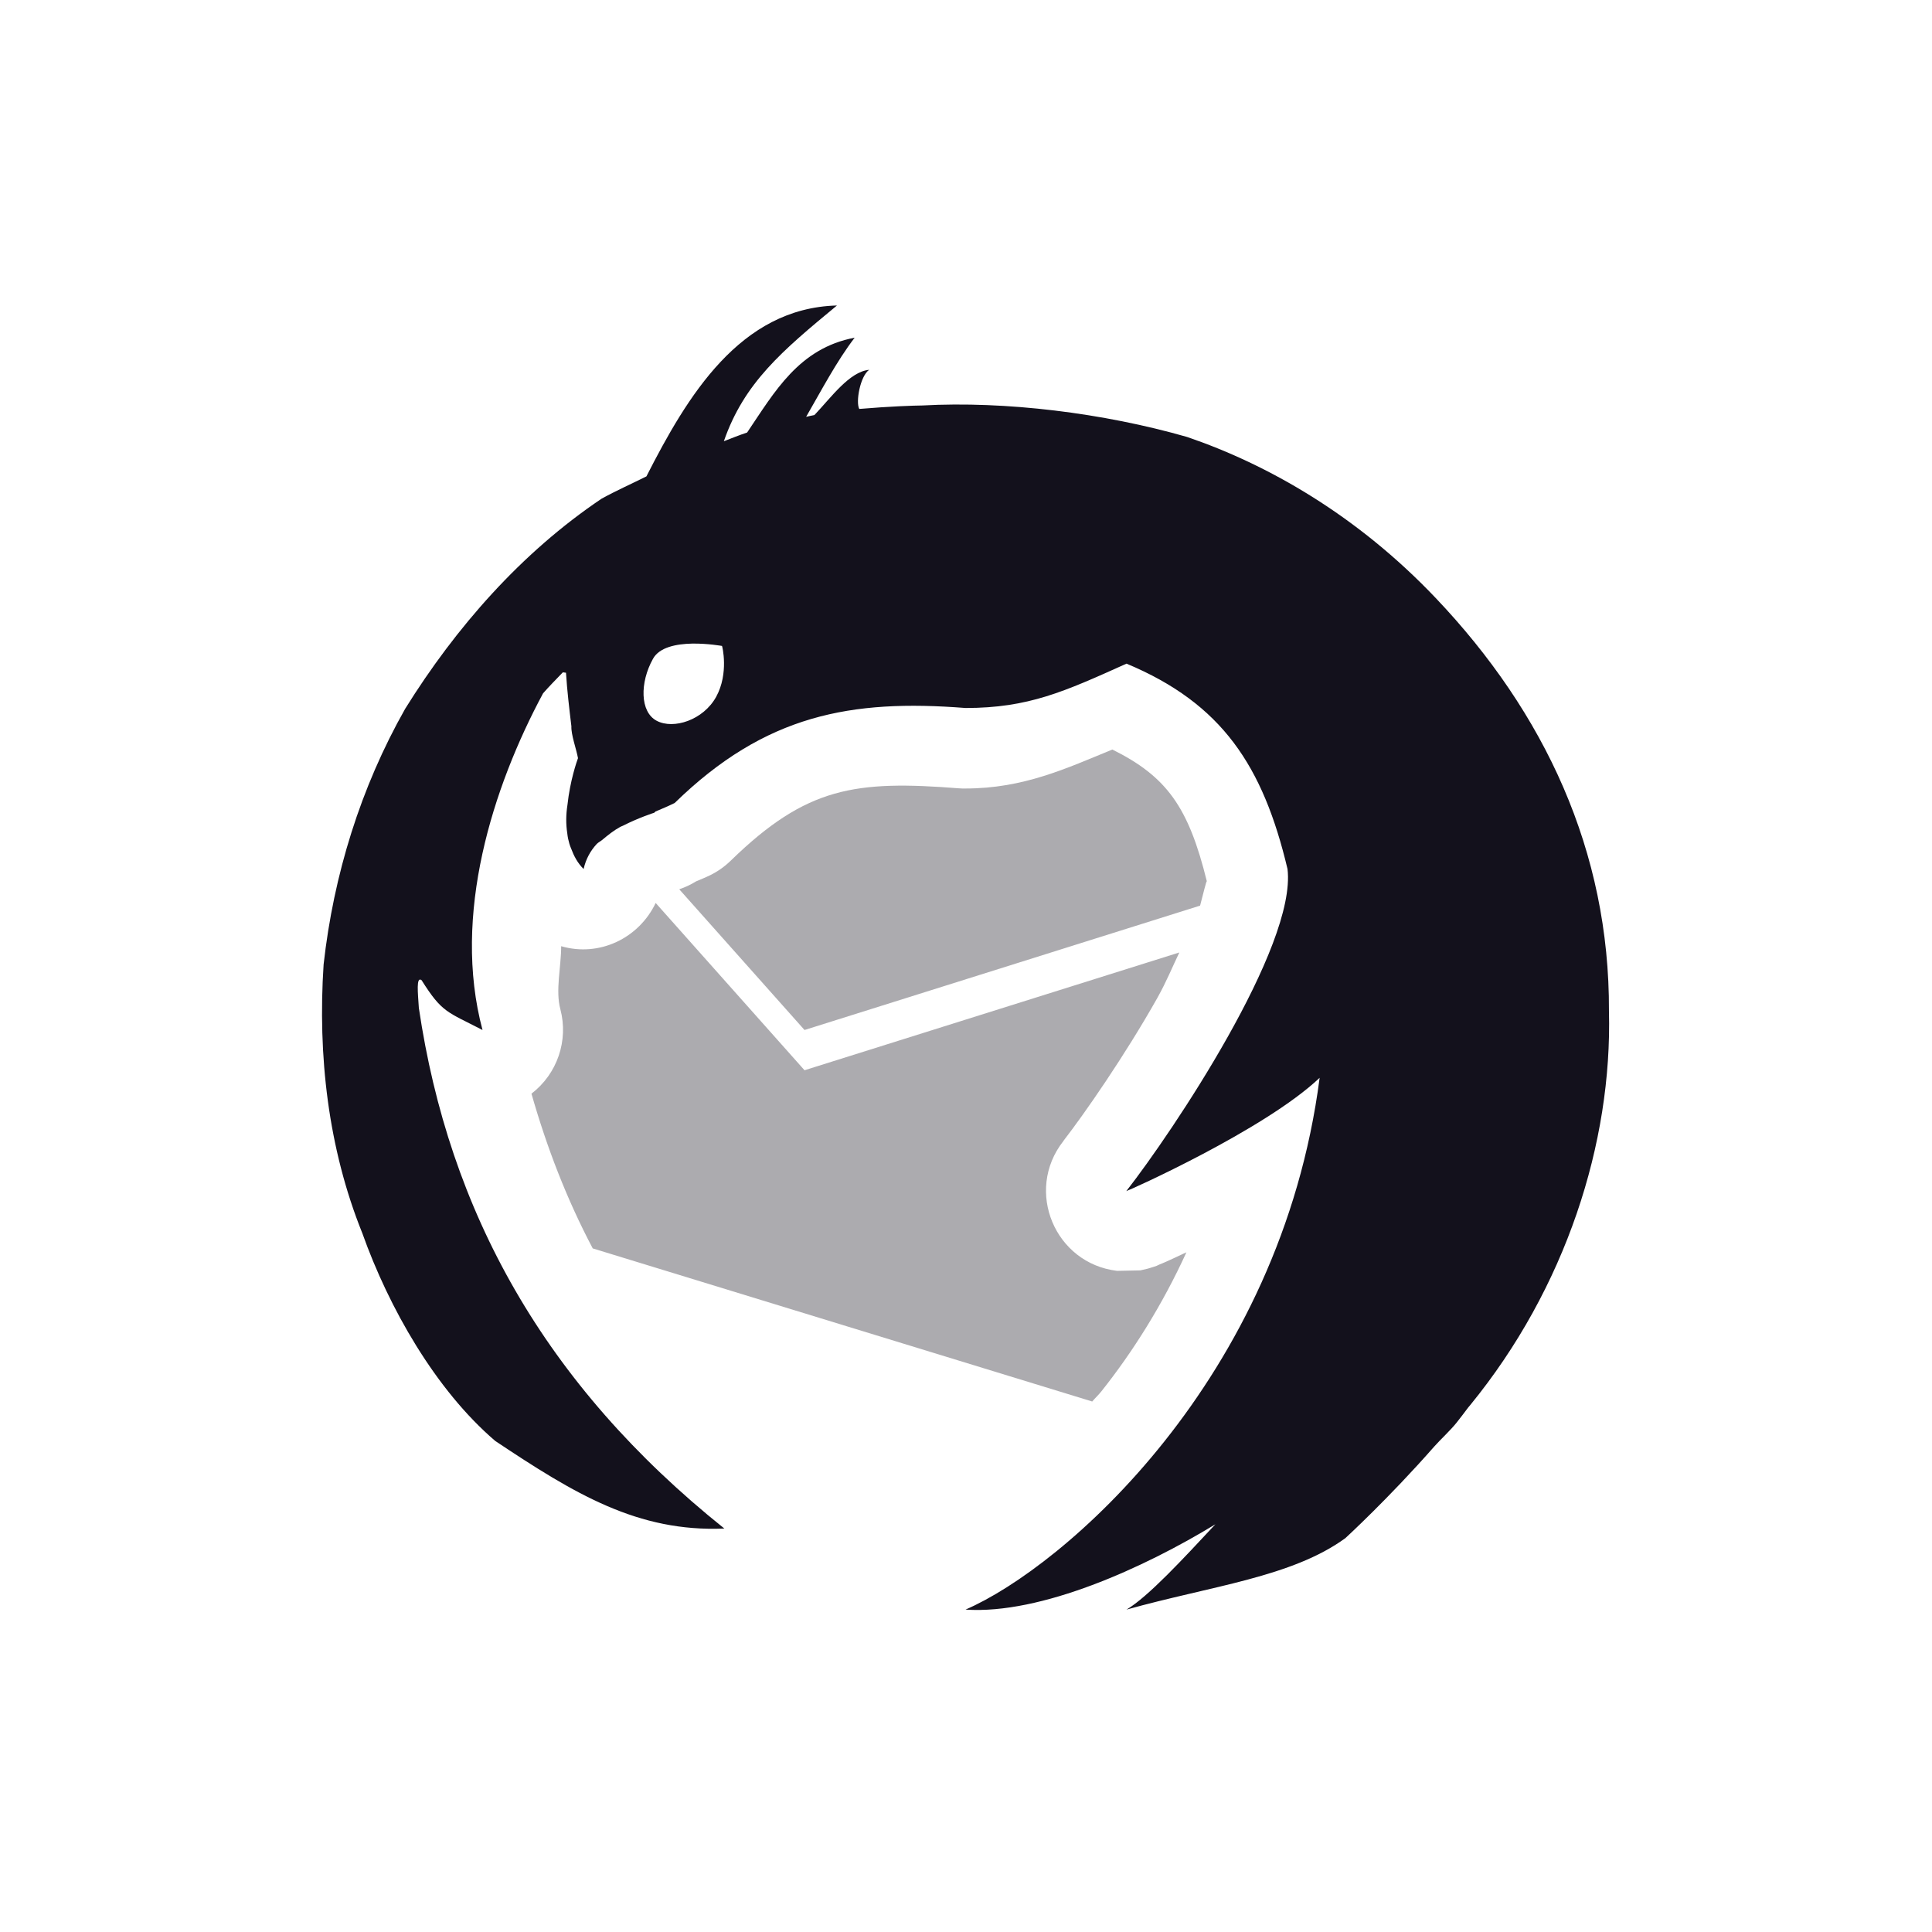<svg xmlns="http://www.w3.org/2000/svg" width="24" height="24" version="1.1">
 <defs>
  <style id="current-color-scheme" type="text/css">
   .ColorScheme-Text { color:#13111C; } .ColorScheme-Highlight { color:#4285f4; } .ColorScheme-NeutralText { color:#ff9800; } .ColorScheme-PositiveText { color:#4caf50; } .ColorScheme-NegativeText { color:#f44336; }
  </style>
 </defs>
 <path style="fill:currentColor" class="ColorScheme-Text" d="M 10.397,3.795 C 9.192,3.827 8.537,4.922 8.03,5.918 7.844,6.011 7.656,6.094 7.473,6.195 6.478,6.864 5.663,7.792 5.033,8.805 4.48,9.782 4.144,10.867 4.02,11.981 3.946,13.11 4.075,14.261 4.5,15.317 4.83,16.245 5.41,17.265 6.152,17.9 7.138,18.558 7.922,19.034 8.998,18.988 6.758,17.196 5.577,15.048 5.203,12.52 5.191,12.331 5.168,12.126 5.237,12.176 5.492,12.581 5.551,12.566 5.994,12.795 5.612,11.366 6.122,9.775 6.746,8.613 6.824,8.524 6.909,8.438 6.992,8.352 L 7.031,8.357 C 7.045,8.581 7.072,8.806 7.098,9.022 7.093,9.126 7.159,9.303 7.18,9.418 7.165,9.458 7.081,9.699 7.049,10 7.03,10.12 7.029,10.237 7.047,10.352 7.05,10.375 7.052,10.396 7.057,10.418 7.066,10.459 7.077,10.5 7.094,10.539 7.129,10.633 7.175,10.722 7.25,10.795 7.278,10.67 7.335,10.569 7.412,10.485 7.432,10.464 7.461,10.451 7.483,10.432 7.553,10.373 7.626,10.315 7.705,10.272 7.721,10.263 7.721,10.266 7.737,10.258 7.933,10.158 8.126,10.096 8.127,10.096 L 8.143,10.081 C 8.224,10.047 8.306,10.012 8.381,9.975 9.508,8.876 10.574,8.684 11.994,8.795 12.776,8.795 13.221,8.592 13.994,8.244 15.181,8.74 15.69,9.515 15.994,10.795 16.109,11.757 14.563,14.065 13.994,14.793 13.994,14.793 13.99,14.795 13.99,14.795 13.99,14.795 13.994,14.795 13.994,14.795 14.006,14.797 15.712,14.035 16.393,13.389 15.907,17.144 13.207,19.471 11.994,19.995 12.931,20.058 14.215,19.474 15.098,18.935 14.695,19.367 14.263,19.835 13.994,19.995 15.049,19.7 16.048,19.592 16.713,19.107 16.713,19.107 17.252,18.613 17.817,17.969 17.892,17.884 18.021,17.766 18.098,17.668 18.146,17.608 18.192,17.546 18.238,17.485 18.247,17.475 18.256,17.464 18.264,17.454 19.451,16.001 20.029,14.196 19.987,12.559 19.995,10.575 19.189,8.854 17.836,7.43 16.858,6.4 15.747,5.769 14.746,5.428 13.711,5.131 12.493,4.98 11.457,5.037 11.354,5.038 11.066,5.047 10.674,5.08 10.628,4.994 10.685,4.673 10.797,4.594 10.552,4.617 10.326,4.936 10.117,5.156 10.082,5.163 10.046,5.17 10.014,5.178 10.202,4.853 10.393,4.487 10.617,4.195 9.924,4.325 9.621,4.87 9.281,5.373 9.184,5.405 9.088,5.444 8.992,5.481 9.244,4.754 9.717,4.357 10.397,3.795 Z M 8.598,7.995 C 8.792,7.992 8.967,8.024 8.969,8.024 8.972,8.024 9.056,8.365 8.897,8.655 8.737,8.947 8.365,9.064 8.158,8.954 7.948,8.844 7.948,8.477 8.111,8.185 8.19,8.039 8.404,7.999 8.598,7.995 Z"/>
 <path style="opacity:.35;fill:currentColor" class="ColorScheme-Text" d="M 13.818,9.311 C 13.251,9.543 12.717,9.795 11.994,9.795 11.968,9.796 11.942,9.795 11.916,9.793 10.624,9.692 10.021,9.773 9.078,10.691 9.002,10.765 8.915,10.827 8.82,10.873 8.761,10.902 8.704,10.924 8.646,10.949 8.581,10.99 8.511,11.022 8.438,11.047 L 9.994,12.795 14.908,11.25 C 14.948,11.102 14.986,10.934 14.992,10.949 14.765,10.027 14.495,9.647 13.818,9.311 Z M 8.145,11.217 C 7.936,11.656 7.445,11.892 6.971,11.754 6.971,12.017 6.898,12.302 6.961,12.537 7.064,12.927 6.922,13.341 6.602,13.586 6.793,14.255 7.04,14.896 7.363,15.508 L 13.568,17.41 C 13.606,17.365 13.646,17.329 13.684,17.281 14.073,16.791 14.438,16.213 14.738,15.557 14.729,15.561 14.714,15.568 14.705,15.572 14.613,15.616 14.537,15.65 14.48,15.676 14.452,15.689 14.429,15.697 14.406,15.707 14.395,15.712 14.386,15.717 14.367,15.725 14.358,15.728 14.348,15.731 14.322,15.74 14.309,15.745 14.256,15.76 14.256,15.76 14.256,15.76 14.166,15.781 14.166,15.781 14.166,15.781 13.908,15.787 13.877,15.787 13.103,15.695 12.727,14.792 13.207,14.178 13.21,14.174 13.218,14.162 13.221,14.158 13.464,13.845 13.972,13.116 14.379,12.393 14.491,12.192 14.56,12.02 14.65,11.832 L 9.994,13.295 Z"/>
</svg>
